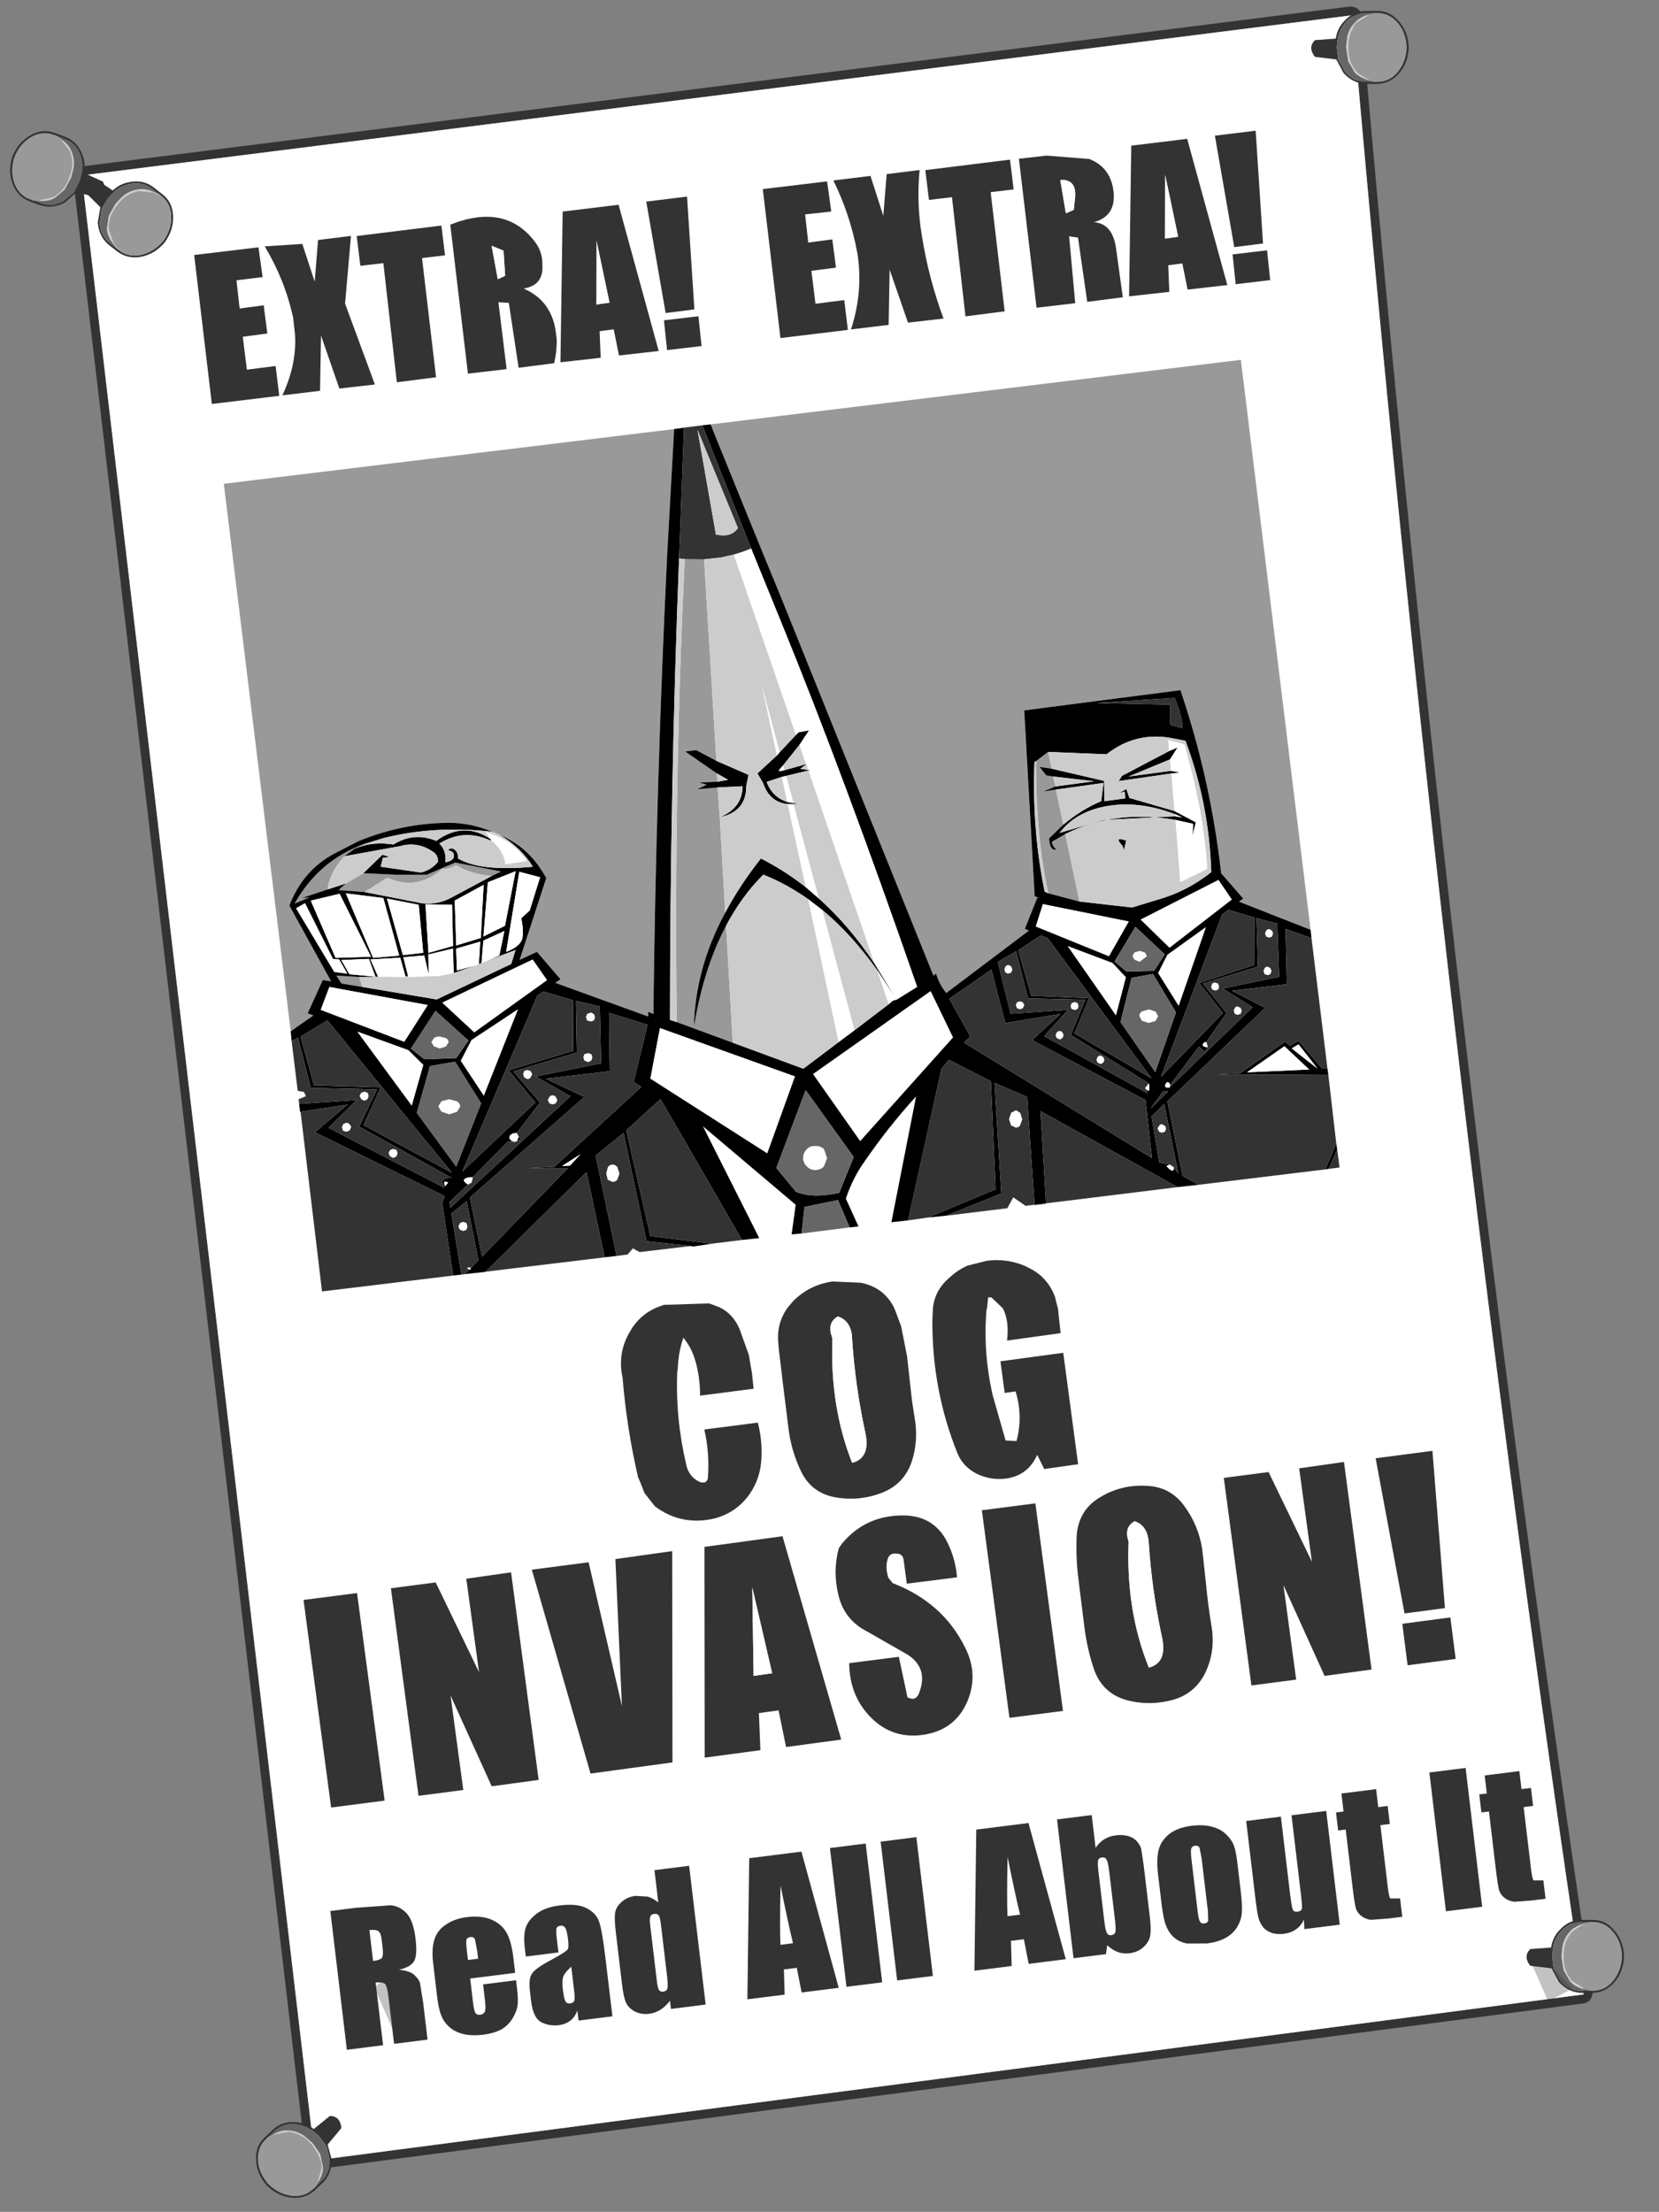 <?xml version="1.0" encoding="UTF-8" standalone="no"?>
<svg xmlns:xlink="http://www.w3.org/1999/xlink" height="212.1px" width="159.1px" xmlns="http://www.w3.org/2000/svg">
  <rect width="100%" height="100%" fill="#808080" stroke="none"/>
  <g transform="matrix(1.0, 0.0, 0.0, 1.0, 80.8, 101.65)">
    <use height="208.6" transform="matrix(1.0, 0.0, 0.0, 1.0, -74.25, -101.65)" width="152.55" xlink:href="#sprite0"/>
    <use height="7.0" transform="matrix(1.0, 0.0, 0.0, 1.0, 44.95, -100.6)" width="9.35" xlink:href="#sprite5"/>
    <use height="4.95" transform="matrix(0.578, -0.815, 0.815, 0.578, -46.186, 90.792)" width="3.3" xlink:href="#sprite6"/>
    <use height="7.0" transform="matrix(1.0, 0.0, 0.0, 1.0, 65.6, 82.45)" width="9.35" xlink:href="#sprite5"/>
    <use height="7.0" transform="matrix(-0.726, 0.685, 0.685, 0.726, -50.821, 98.976)" width="9.35" xlink:href="#sprite5"/>
    <use height="4.95" transform="matrix(0.578, -0.815, 0.815, 0.578, 64.614, 88.092)" width="3.3" xlink:href="#sprite6"/>
    <use height="7.0" transform="matrix(0.787, 0.614, -0.614, 0.787, -70.209, -86.91)" width="9.35" xlink:href="#sprite5"/>
    <use height="7.0" transform="matrix(-0.938, -0.342, -0.342, 0.938, -69.638, -86.743)" width="9.35" xlink:href="#sprite5"/>
  </g>
  <defs>
    <g id="sprite0" transform="matrix(1.0, 0.0, 0.0, 1.0, 73.5, 100.0)">
      <use height="179.5" transform="matrix(-1.134, 0.041, 0.041, 1.134, 65.767, -99.975)" width="122.8" xlink:href="#sprite1"/>
      <use height="28.0" transform="matrix(1, 0.018, -0.018, 1, -61.181, -89.296)" width="103.2" xlink:href="#sprite2"/>
      <use height="50.35" transform="matrix(1.047, 0.004, -0.004, 1.047, -50.816, 20.598)" width="105.55" xlink:href="#sprite3"/>
      <use height="90.55" transform="matrix(1, 0.014, -0.014, 1, -58.4, -66.858)" width="107.9" xlink:href="#sprite4"/>
      <use height="13.65" transform="matrix(0.992, -0.125, 0.118, 0.991, -48.37, 83.228)" width="126.8" xlink:href="#text0"/>
    </g>
    <g id="sprite1" transform="matrix(1.0, 0.0, 0.0, 1.0, 61.4, 89.75)">
      <use height="179.5" transform="matrix(1.0, 0.0, 0.0, 1.0, -61.4, -89.75)" width="122.8" xlink:href="#shape0"/>
    </g>
    <g id="shape0" transform="matrix(1.0, 0.0, 0.0, 1.0, 61.4, 89.75)">
      <path d="M61.25 -79.8 L61.4 -79.3 47.75 89.05 47.5 89.6 46.95 89.75 -60.7 79.6 -61.05 79.45 -61.3 79.15 -61.4 78.8 Q-52.25 -2.0 -47.9 -89.0 L-47.75 -89.4 -47.45 -89.65 -47.05 -89.75 60.75 -80.1 61.25 -79.8 M60.65 -79.35 L-47.15 -89.0 Q-51.5 -1.95 -60.65 78.85 L47.0 89.0 60.65 -79.35" fill="#333333" fill-rule="evenodd" stroke="none"/>
      <path d="M60.65 -79.35 L47.0 89.0 -60.65 78.85 Q-51.5 -1.95 -47.15 -89.0 L60.65 -79.35" fill="#ffffff" fill-rule="evenodd" stroke="none"/>
    </g>
    <g id="sprite2" transform="matrix(1.0, 0.0, 0.0, 1.0, 51.6, 14.0)">
      <use height="28.0" transform="matrix(1.0, 0.0, 0.0, 1.0, -51.6, -14.0)" width="103.2" xlink:href="#shape1"/>
    </g>
    <g id="shape1" transform="matrix(1.0, 0.0, 0.0, 1.0, 51.6, 14.0)">
      <path d="M51.6 0.3 L48.3 0.75 47.95 -2.1 51.25 -2.55 51.6 0.3 M50.85 -3.2 L48.1 -2.8 46.05 -13.45 49.95 -14.0 50.85 -3.2 M31.9 -5.75 L32.65 -6.1 32.75 -7.25 Q32.9 -9.05 31.3 -8.95 L31.9 -5.75 M34.05 -11.0 Q36.2 -10.2 36.45 -7.75 36.65 -5.55 34.6 -4.95 36.35 -4.85 36.75 -2.6 L37.5 2.2 34.1 2.7 33.1 -3.45 32.25 -3.55 32.95 2.85 29.25 3.35 27.3 -10.9 29.95 -11.25 34.05 -11.0 M43.4 -13.1 L47.5 0.85 43.7 1.35 43.15 -1.15 41.8 -0.95 41.95 1.6 38.1 2.1 38.05 -12.35 43.4 -13.1 M17.8 -9.65 Q17.55 -6.4 18.15 -3.25 18.85 0.7 20.35 4.55 L16.95 5.0 15.1 -0.05 15.1 5.25 11.5 5.75 Q12.65 1.95 11.95 -1.7 11.2 -5.3 9.55 -8.5 L13.1 -9.0 14.4 -5.2 14.65 -9.2 17.8 -9.65 M18.75 -6.8 L18.35 -9.65 26.45 -10.8 26.85 -7.95 24.65 -7.65 26.2 3.75 22.45 4.3 20.95 -7.1 18.75 -6.8 M9.3 -5.5 L6.9 -5.2 7.25 -2.5 9.55 -2.85 9.95 -0.15 7.6 0.2 8.05 3.35 10.8 2.95 11.2 5.8 4.75 6.7 2.8 -7.55 8.95 -8.4 9.4 -5.55 9.3 -5.5 M42.7 -3.7 L41.35 -9.6 41.45 -3.5 42.7 -3.7 M-4.45 -6.7 L-3.55 4.1 -6.3 4.5 -8.35 -6.15 -4.45 -6.7 M-12.6 6.35 L-12.45 8.9 -16.3 9.4 -16.35 -5.05 -11.0 -5.8 -6.9 8.15 -10.7 8.65 -11.25 6.15 -12.6 6.35 M-19.75 2.35 L-19.95 2.4 Q-17.4 3.45 -16.85 6.2 L-16.7 7.15 Q-16.65 8.35 -16.9 9.5 L-20.3 10.0 -21.35 3.8 -22.35 3.75 -21.45 10.15 -25.15 10.65 -27.1 -3.6 Q-21.85 -5.8 -18.95 -2.1 -18.2 -1.15 -18.2 0.1 -18.05 1.95 -19.75 2.35 M-13.05 -2.3 L-12.95 3.8 -11.7 3.6 -13.05 -2.3 M-29.75 -0.35 L-28.2 11.05 -31.95 11.6 -33.45 0.2 -35.65 0.5 -36.05 -2.35 -27.95 -3.5 -27.55 -0.65 -29.75 -0.35 M-22.45 1.55 L-21.75 1.2 -21.95 -1.2 -23.1 -1.65 -22.45 1.55 M-3.15 4.75 L-2.8 7.6 -6.1 8.05 -6.45 5.2 -3.15 4.75 M-37.05 4.15 L-34.05 11.85 -37.45 12.3 -39.3 7.25 -39.3 12.55 -42.9 13.05 Q-41.55 10.0 -41.8 7.15 L-42.0 5.6 Q-42.85 2.0 -44.85 -1.2 L-41.25 -1.5 -40.0 2.1 -39.75 -1.9 -36.6 -2.35 -37.05 4.15 M-44.85 4.45 L-44.45 7.15 -46.8 7.5 -46.35 10.65 -43.6 10.25 -43.2 13.1 -49.65 14.0 -51.6 -0.25 -45.45 -1.1 -45.0 1.75 -47.5 2.1 -47.15 4.8 -44.85 4.45" fill="#333333" fill-rule="evenodd" stroke="none"/>
      <path d="M31.9 -5.75 L31.3 -8.95 Q32.9 -9.05 32.75 -7.25 L32.65 -6.1 31.9 -5.75 M42.7 -3.7 L41.45 -3.5 41.35 -9.6 42.7 -3.7 M-13.05 -2.3 L-11.7 3.6 -12.95 3.8 -13.05 -2.3 M-22.45 1.55 L-23.1 -1.65 -21.95 -1.2 -21.75 1.2 -22.45 1.55" fill="#ffffff" fill-rule="evenodd" stroke="none"/>
    </g>
    <g id="sprite3" transform="matrix(1.0, 0.0, 0.0, 1.0, 52.75, 25.15)">
      <use height="50.35" transform="matrix(1.0, 0.0, 0.0, 1.0, -52.75, -25.15)" width="105.55" xlink:href="#shape2"/>
    </g>
    <g id="shape2" transform="matrix(1.0, 0.0, 0.0, 1.0, 52.75, 25.15)">
      <path d="M42.5 -6.8 L45.1 12.2 40.8 12.8 37.0 4.5 38.2 13.15 34.1 13.7 31.5 -5.3 35.6 -5.85 39.6 2.35 38.4 -6.2 42.5 -6.8 M50.6 -7.85 L51.8 6.55 48.1 7.05 45.4 -7.15 50.6 -7.85 M7.95 -24.65 L9.7 -25.1 Q11.5 -25.35 13.2 -24.65 L13.7 -24.4 Q15.35 -23.55 16.0 -21.75 L16.05 -21.5 16.25 -20.75 16.5 -18.5 11.6 -17.8 Q11.8 -19.65 11.2 -20.75 L11.1 -20.85 10.15 -21.75 9.85 -21.75 9.75 -20.75 9.7 -20.55 Q9.4 -16.7 10.3 -12.8 L11.5 -8.65 12.5 -8.6 Q13.1 -10.85 12.4 -13.15 L11.4 -13.0 11.0 -15.9 16.75 -16.7 18.15 -6.5 15.05 -6.05 14.4 -7.35 Q13.55 -5.4 11.45 -5.15 10.1 -5.0 8.85 -5.6 7.6 -6.25 7.1 -7.45 4.75 -13.2 4.75 -19.6 L4.75 -19.65 4.8 -20.75 Q4.95 -22.35 6.25 -23.5 7.05 -24.25 7.95 -24.65 M-4.4 -17.85 Q-4.6 -11.7 -2.55 -6.55 -0.85 -7.0 -1.35 -9.3 -2.3 -13.6 -2.6 -17.95 L-2.6 -18.2 Q-2.8 -19.6 -3.9 -19.95 -4.9 -19.4 -4.45 -18.1 L-4.4 -17.9 -4.4 -17.85 M1.35 -20.5 L1.9 -19.05 2.45 -16.3 2.9 -12.35 3.15 -10.75 Q3.55 -8.65 2.9 -6.65 2.2 -4.6 0.15 -3.8 -1.95 -3.0 -4.15 -3.4 -6.25 -3.8 -7.2 -5.7 -8.15 -7.65 -8.4 -9.75 L-8.95 -14.05 -9.3 -16.9 -9.35 -17.45 Q-9.55 -19.3 -8.5 -20.75 L-8.0 -21.35 Q-6.5 -22.85 -4.4 -23.15 L-1.85 -23.05 Q0.3 -22.65 1.25 -20.75 L1.35 -20.5 M23.35 -1.3 Q22.35 -0.75 22.8 0.55 L22.8 0.75 Q22.6 6.95 24.7 12.1 26.4 11.65 25.9 9.35 24.95 5.05 24.65 0.7 24.55 -0.9 23.35 -1.3 M29.9 4.35 Q30.1 6.4 30.45 8.45 30.8 10.7 29.8 12.7 28.85 14.5 26.9 15.05 24.7 15.65 22.55 15.05 20.4 14.4 19.65 12.2 19.05 10.4 18.8 8.55 L18.25 4.25 Q17.95 2.1 18.05 -0.05 18.25 -2.35 20.2 -3.5 22.1 -4.65 24.35 -4.55 26.6 -4.5 27.9 -2.7 29.2 -0.95 29.55 1.25 L29.9 4.35 M11.95 16.75 L9.35 -2.25 14.25 -2.9 16.85 16.1 11.95 16.75 M6.1 0.5 Q6.95 2.1 7.1 3.9 L2.5 4.5 2.2 2.3 Q2.1 1.75 1.55 1.75 0.85 1.65 0.7 2.4 0.55 3.05 0.75 3.75 L0.8 3.95 1.2 4.45 Q5.8 6.2 7.85 10.3 9.15 12.8 8.05 15.35 6.9 17.95 3.95 18.35 1.35 18.7 -0.55 16.95 -2.7 14.95 -2.75 11.8 L1.8 11.2 2.6 14.9 Q3.35 15.3 3.65 14.55 4.55 12.25 2.6 11.0 L-1.1 8.9 Q-3.2 7.85 -3.75 5.6 -4.3 3.45 -3.75 1.3 L-3.45 0.85 Q-1.3 -1.75 2.15 -1.75 4.85 -1.75 6.1 0.5 M-8.5 19.5 L-9.2 16.15 -11.0 16.4 -10.85 19.8 -15.95 20.5 -16.05 1.2 -8.9 0.2 -3.45 18.8 -8.5 19.5 M52.8 11.2 L48.4 11.8 47.9 8.0 52.3 7.4 52.8 11.2 M-12.9 -18.75 L-12.05 -16.4 -11.75 -14.7 -11.6 -13.3 -16.5 -12.65 Q-16.5 -14.1 -16.85 -15.5 L-16.95 -15.85 Q-17.3 -17.05 -18.05 -17.95 -18.5 -16.65 -18.55 -15.15 L-18.6 -14.8 Q-18.75 -10.55 -17.75 -6.35 -17.5 -5.15 -16.4 -4.7 L-16.05 -4.7 Q-15.75 -4.85 -15.75 -5.2 -15.6 -7.4 -16.1 -9.55 L-11.2 -10.2 Q-10.7 -8.3 -10.9 -6.4 -11.1 -4.7 -12.15 -3.35 -13.3 -1.9 -15.15 -1.4 -18.2 -0.7 -20.6 -2.5 L-21.55 -3.7 -21.95 -4.7 -22.15 -5.15 Q-23.2 -9.6 -23.6 -14.2 L-23.6 -14.25 Q-24.1 -16.45 -23.0 -18.4 -22.1 -20.05 -20.4 -20.75 L-19.85 -20.95 -15.7 -21.1 -14.75 -20.75 Q-13.5 -20.15 -12.9 -18.75 M-52.75 6.2 L-47.85 5.55 -45.25 24.55 -50.15 25.2 -52.75 6.2 M-19.0 1.6 L-18.9 20.95 -26.4 22.0 -31.85 3.35 -26.65 2.65 -23.55 15.8 -24.2 2.35 -19.0 1.6 M-9.8 12.75 L-11.65 4.9 -11.5 13.0 -9.8 12.75 M-40.65 4.55 L-36.65 12.75 -37.85 4.2 -33.75 3.6 -31.15 22.6 -35.45 23.2 -39.25 14.9 -38.05 23.55 -42.15 24.1 -44.75 5.1 -40.65 4.55" fill="#333333" fill-rule="evenodd" stroke="none"/>
      <path d="M-4.4 -17.85 L-4.4 -17.9 -4.45 -18.1 Q-4.9 -19.4 -3.9 -19.95 -2.8 -19.6 -2.6 -18.2 L-2.6 -17.95 Q-2.3 -13.6 -1.35 -9.3 -0.85 -7.0 -2.55 -6.55 -4.6 -11.7 -4.4 -17.85 M23.35 -1.3 Q24.55 -0.9 24.65 0.7 24.95 5.05 25.9 9.35 26.4 11.65 24.7 12.1 22.6 6.95 22.8 0.75 L22.8 0.55 Q22.35 -0.75 23.35 -1.3 M-9.8 12.75 L-11.5 13.0 -11.65 4.9 -9.8 12.75" fill="#ffffff" fill-rule="evenodd" stroke="none"/>
    </g>
    <g id="sprite4" transform="matrix(1.0, 0.0, 0.0, 1.0, 53.95, 45.3)">
      <use height="90.55" transform="matrix(1.0, 0.0, 0.0, 1.0, -53.95, -45.3)" width="107.9" xlink:href="#shape3"/>
    </g>
    <g id="shape3" transform="matrix(1.0, 0.0, 0.0, 1.0, 53.95, 45.3)">
      <path d="M50.85 9.25 L43.95 6.65 44.35 6.35 42.2 3.95 Q41.05 -5.1 38.05 -13.55 L23.1 -11.4 24.35 6.4 24.75 6.55 24.6 6.55 23.45 9.55 23.85 9.7 16.0 15.8 Q15.35 15.0 15.05 14.1 L15.0 13.95 14.75 14.15 -0.3 -21.75 -2.5 -26.9 -7.0 -37.55 -7.35 -38.4 43.4 -45.3 50.85 9.25 M-4.4 20.85 L-9.8 18.95 Q-10.4 -4.4 -9.65 -25.45 L-7.8 -25.45 -6.35 -6.15 -8.3 -7.15 -9.35 -7.0 -6.3 -4.95 -6.2 -4.15 -7.95 -4.05 -7.25 -3.85 -8.15 -3.4 -6.2 -3.6 -5.95 -0.75 -5.3 8.4 Q-8.1 13.75 -8.15 19.4 -7.3 13.75 -5.2 9.65 L-4.4 20.85 M-10.85 -37.9 L-10.9 -36.6 -11.35 -25.75 Q-12.1 -3.9 -12.05 18.2 L-12.55 18.0 -12.55 18.45 -21.5 15.35 -21.0 15.0 -23.3 12.4 -24.95 13.2 -22.5 5.3 -22.95 4.6 Q-24.45 2.3 -27.0 1.25 L-27.75 0.95 Q-29.75 0.15 -31.75 0.15 -36.3 0.2 -40.6 2.05 L-42.85 3.25 Q-45.85 4.9 -47.1 8.3 L-43.0 15.5 -43.8 15.4 -45.2 18.6 -44.65 18.8 -46.8 20.35 -53.95 -32.05 -10.85 -37.9 M-40.9 2.75 L-41.9 3.5 Q-43.3 5.1 -43.45 6.7 L-45.9 7.55 -45.2 7.5 -46.6 8.1 Q-44.3 3.9 -40.0 2.3 L-40.9 2.75 M-40.05 5.1 L-36.8 5.2 -33.95 5.15 -31.25 3.95 -26.85 4.75 -27.75 5.2 Q-29.75 5.05 -31.15 4.2 -31.95 4.65 -32.45 4.55 -34.85 6.75 -37.75 5.5 L-39.9 6.9 -42.4 6.75 -41.7 6.1 -40.05 5.1 M28.65 6.85 L25.65 6.1 Q24.35 0.45 24.3 -6.55 L25.45 -7.45 25.8 -5.85 24.65 -6.0 25.3 -5.2 25.95 -5.1 26.2 -4.15 25.05 -3.65 26.25 -3.85 27.0 -0.5 25.65 0.85 Q25.75 2.05 26.35 1.9 25.9 1.45 25.95 1.15 L27.2 0.4 28.65 6.85 M-40.0 16.0 L-42.0 15.7 -42.5 14.95 -40.3 15.05 -40.0 16.0 M-5.95 -0.75 L-6.0 -0.75 -5.95 -0.75" fill="#999999" fill-rule="evenodd" stroke="none"/>
      <path d="M30.0 -12.2 L37.1 -12.15 Q37.05 -10.85 37.15 -10.2 L38.3 -9.9 Q38.3 -10.9 37.5 -12.8 L30.0 -12.2 M-7.35 -38.4 L-7.0 -37.55 -2.5 -26.9 -0.3 -21.75 14.75 14.15 15.0 13.95 15.05 14.1 Q15.35 15.0 16.0 15.8 L23.85 9.7 23.45 9.55 24.6 6.55 24.75 6.55 24.35 6.4 23.1 -11.4 38.05 -13.55 Q41.05 -5.1 42.2 3.95 L44.35 6.35 43.95 6.65 50.85 9.25 50.95 10.05 48.45 9.2 48.65 14.5 43.4 15.2 46.6 16.8 37.35 25.9 38.9 33.0 40.45 33.85 38.45 34.1 25.2 27.0 25.85 35.85 24.75 36.0 23.9 25.65 20.75 24.35 21.55 34.95 16.3 37.15 14.55 37.35 21.0 34.55 20.4 24.2 16.35 22.2 15.65 23.05 12.65 37.65 11.05 37.85 13.25 25.75 Q10.55 28.8 8.3 32.2 7.25 33.75 6.65 35.65 L7.9 38.3 7.05 38.4 5.9 35.8 2.7 36.5 2.45 39.05 1.5 39.15 1.85 36.3 -7.15 28.9 -1.6 39.55 -3.25 39.75 -11.25 26.35 -14.5 29.4 -12.05 39.5 -6.15 40.15 -7.95 40.45 -8.15 40.4 -12.4 40.0 -14.75 29.65 -17.4 31.85 -15.25 41.45 -16.4 41.6 -18.25 33.45 -27.8 43.15 -29.8 43.4 -29.35 42.95 Q-29.15 43.0 -29.25 42.85 L-28.5 42.05 -29.7 36.4 -31.15 37.6 -30.1 43.45 -30.9 43.55 -32.05 36.6 -31.8 35.95 -44.35 30.0 -41.25 27.3 -45.75 28.05 -45.8 28.05 -45.9 27.3 -40.4 26.85 -43.05 29.55 -31.85 35.15 Q-32.45 34.15 -31.15 34.2 L-40.1 29.4 -38.45 25.8 -44.8 25.75 -46.1 20.95 -46.7 21.3 -46.8 20.35 -44.65 18.8 -45.2 18.6 -43.8 15.4 -43.0 15.5 -47.1 8.3 Q-45.85 4.9 -42.85 3.25 L-40.6 2.05 Q-36.3 0.2 -31.75 0.15 -29.75 0.15 -27.75 0.95 -33.2 0.4 -38.15 1.7 L-40.0 2.3 Q-44.3 3.9 -46.6 8.1 L-45.2 7.5 -45.9 7.55 -43.45 6.7 -41.7 6.1 -42.4 6.75 -39.9 6.9 -34.4 7.9 Q-32.85 8.05 -31.55 7.3 L-27.75 5.2 -26.85 4.75 -31.25 3.95 -33.95 5.15 -36.8 5.2 -40.05 5.1 -38.25 3.3 -37.55 3.5 -38.2 3.6 -38.4 4.45 -34.55 4.95 Q-33.6 4.75 -32.9 3.9 -32.9 3.25 -33.4 2.95 -34.9 1.95 -36.55 2.45 L-41.9 3.5 -40.9 2.75 Q-39.45 2.1 -37.7 2.25 L-37.2 2.3 Q-35.25 1.05 -33.1 1.9 -30.5 -0.05 -27.9 1.65 L-27.85 1.75 -27.9 1.8 Q-30.45 0.65 -32.8 2.15 -32.1 2.8 -32.2 3.95 -31.5 3.8 -31.4 3.45 -31.3 2.9 -31.9 2.8 L-31.9 2.7 Q-31.65 2.5 -31.35 2.7 -30.95 3.0 -31.0 3.55 -28.85 4.8 -23.8 4.25 -24.95 2.45 -27.0 1.25 -24.45 2.3 -22.95 4.6 L-22.5 5.3 -24.95 13.2 -23.3 12.4 -21.0 15.0 -21.5 15.35 -12.55 18.45 -12.55 18.0 -12.05 18.2 Q-12.1 -3.9 -11.35 -25.75 L-10.9 -36.6 -10.85 -37.9 -9.9 -38.05 -10.1 -29.45 -10.2 -25.5 Q-10.75 -3.35 -10.45 18.75 L-9.8 18.95 -4.4 20.85 2.4 23.25 5.75 20.65 7.25 19.5 10.5 16.95 10.9 16.6 11.25 16.5 13.2 15.25 Q5.9 -4.9 -0.5 -19.95 L-3.3 -26.55 -7.8 -37.45 -8.15 -38.3 -7.35 -38.4 M2.3 -5.95 L1.7 -5.5 2.45 -5.4 2.7 -5.4 2.5 -5.35 0.35 -4.8 -0.05 -4.7 -1.5 -4.2 Q-0.95 -2.75 0.5 -2.3 L1.1 -2.2 1.65 -2.15 1.1 -2.1 0.55 -2.1 Q-1.2 -2.25 -1.85 -4.1 L-2.4 -5.0 -0.55 -6.75 -0.3 -7.05 1.25 -8.75 1.5 -9.0 2.5 -9.2 1.6 -7.8 0.05 -5.8 -0.25 -5.45 -0.4 -5.25 -0.2 -5.25 0.2 -5.35 2.25 -5.95 2.3 -5.95 M2.4 5.85 L3.65 6.9 Q6.6 9.45 9.1 13.1 L11.25 16.5 9.35 13.7 Q6.8 10.25 4.0 8.0 L2.65 7.0 Q0.55 5.55 -1.7 4.7 -3.75 6.8 -5.2 9.65 -7.3 13.75 -8.15 19.4 -8.1 13.75 -5.3 8.4 -3.95 5.75 -1.95 3.15 0.3 4.25 2.4 5.85 M28.65 6.85 L33.7 7.35 36.05 6.6 Q38.95 5.75 41.25 3.85 40.95 -2.7 38.6 -8.7 L37.5 -8.9 Q33.9 -9.6 31.05 -7.3 L25.45 -7.45 24.3 -6.55 24.2 -6.5 24.15 -6.45 Q24.0 0.05 25.3 5.95 L25.65 6.1 28.65 6.85 M25.8 -5.85 L30.85 -4.75 30.9 -2.8 32.9 -3.1 32.85 -3.75 32.3 -3.6 33.0 -4.0 33.3 -3.15 37.65 -1.95 39.7 -0.9 39.4 0.4 39.45 -0.75 37.75 -1.1 Q31.95 -2.05 27.2 0.4 L25.95 1.15 Q25.9 1.45 26.35 1.9 25.75 2.05 25.65 0.85 L27.0 -0.5 Q28.75 -2.0 30.6 -2.8 L30.8 -4.55 26.25 -3.85 25.05 -3.65 26.2 -4.15 29.9 -4.7 25.95 -5.1 25.3 -5.2 24.65 -6.0 25.8 -5.85 M37.3 -5.55 L32.25 -4.75 32.55 -5.25 37.05 -7.7 37.85 -8.05 37.15 -6.9 33.2 -5.2 37.25 -5.8 38.15 -5.65 37.3 -5.55 M32.85 1.85 L32.7 1.45 Q31.8 0.5 33.05 0.95 L32.85 1.85 M37.7 -1.45 L38.4 -1.35 37.7 -1.65 Q34.25 -2.9 31.25 -2.35 28.2 -1.8 26.65 0.3 L30.85 -1.0 37.7 -1.45 M25.0 10.15 L22.85 11.6 24.15 15.95 29.7 16.1 28.35 19.5 35.8 23.7 25.65 10.4 25.0 10.15 M24.5 9.3 L31.55 12.05 33.4 8.7 25.15 7.15 24.5 9.3 M33.25 13.5 L35.9 13.4 36.9 11.8 34.05 9.2 32.1 12.55 33.25 13.5 M31.9 12.7 L27.6 11.15 32.3 17.7 33.2 14.05 31.9 12.7 M35.8 13.7 L33.75 14.1 32.75 18.35 36.15 23.1 38.05 17.35 35.8 13.7 M34.55 8.5 L37.35 11.15 43.25 6.45 41.95 4.6 34.55 8.5 M40.8 9.15 L37.15 11.85 36.3 13.6 38.3 16.7 40.8 9.15 M35.55 24.2 L28.0 19.65 29.35 16.25 23.85 16.2 22.65 11.7 20.9 12.75 22.2 17.7 27.7 17.25 25.45 19.8 35.45 25.15 35.2 24.65 Q35.75 25.3 35.55 24.2 M45.45 8.15 L42.95 7.45 42.35 7.9 36.7 23.55 42.55 17.35 40.25 14.5 45.5 12.7 45.45 8.15 M37.55 24.55 L45.4 16.75 42.5 15.0 47.9 13.8 47.65 8.7 45.65 8.2 45.85 12.85 40.6 14.55 42.9 17.35 41.0 20.15 40.8 20.2 Q40.4 20.6 41.15 20.65 L40.85 21.1 40.3 20.6 37.6 24.3 Q37.4 23.9 37.2 24.15 36.9 24.65 37.55 24.55 M-39.2 13.1 L-42.3 7.1 -45.05 7.8 -42.6 13.25 -39.2 13.1 M-42.05 13.45 L-41.25 14.8 -38.75 15.0 -39.4 13.3 -42.05 13.45 M-42.85 13.35 L-45.6 8.05 -46.45 8.55 -42.7 14.6 -41.45 14.75 -42.25 13.4 -42.85 13.35 M-6.35 -6.15 L-3.25 -4.85 -3.45 -3.8 Q-3.4 -1.3 -5.95 -0.75 -3.8 -1.65 -3.8 -3.75 L-6.2 -3.6 -8.15 -3.4 -7.25 -3.85 -7.95 -4.05 -6.2 -4.15 -5.2 -4.35 -6.3 -4.95 -9.35 -7.0 -8.3 -7.15 -6.35 -6.15 M-37.75 7.5 L-36.15 12.9 -34.2 12.65 -34.7 8.05 -37.75 7.5 M-31.25 14.55 L-31.35 12.2 -33.7 12.8 -33.7 12.95 -33.65 14.7 -34.1 12.9 -36.1 13.1 -35.6 15.0 -32.7 14.85 -40.3 15.05 -42.5 14.95 -42.0 15.7 -40.0 16.0 -32.85 17.1 -25.75 13.6 -25.35 12.25 -28.1 13.35 -26.9 12.8 -26.45 10.45 -28.45 11.4 -28.6 13.55 -28.85 13.65 -28.75 11.5 -31.05 12.2 -30.95 14.3 -29.2 13.8 -31.25 14.55 M-36.5 12.95 L-38.1 7.45 -41.7 7.05 -39.0 13.2 -36.5 12.95 M-33.7 12.75 L-33.7 12.8 -33.6 12.7 -33.7 12.75 M-31.35 11.95 L-31.5 8.0 -34.05 8.0 -33.7 12.65 -31.35 11.95 M-31.05 11.9 L-28.7 11.15 -28.5 6.05 -31.25 7.6 -31.05 11.9 M-28.1 5.8 L-28.45 11.0 -26.4 9.95 -25.45 4.7 -28.1 5.8 M-24.85 9.2 L-24.05 8.45 -23.1 5.25 -25.1 4.75 -26.25 12.45 Q-25.0 11.95 -24.75 11.25 -24.55 10.55 -24.85 9.2 M-5.95 -0.75 L-6.0 -0.75 -5.95 -0.75 M-39.25 13.35 L-38.5 15.0 -35.85 15.0 -36.4 13.15 -39.25 13.35 M-29.6 34.8 L-31.35 36.5 -31.25 37.05 -19.9 26.2 -23.25 24.35 -17.0 23.0 -17.2 17.55 -19.5 17.05 -19.35 22.0 -25.4 23.9 -22.8 26.85 -25.0 29.8 -25.4 29.85 -25.65 30.05 -25.7 30.3 -25.5 30.55 -25.15 30.65 -25.85 30.65 -29.15 34.1 -29.45 34.1 Q-30.45 34.3 -29.6 34.8 M-24.8 30.15 L-24.6 30.4 -24.95 30.55 -24.8 30.15 M-16.3 18.15 L-16.15 23.75 -22.3 24.55 -18.55 26.25 -29.4 36.05 -28.15 41.7 -20.05 33.1 -23.8 33.15 -21.35 33.0 -13.1 25.2 -13.85 24.75 -12.6 19.25 -16.3 18.15 M-12.25 24.4 L-0.95 31.4 1.6 24.0 -11.4 19.55 -12.25 24.4 M-19.75 17.0 L-22.65 16.2 -23.2 16.6 -30.15 33.55 -23.25 26.85 -25.85 23.8 -19.7 21.85 -19.75 17.0 M-32.3 17.4 L-29.2 20.2 -22.3 15.1 -23.7 13.15 -32.3 17.4 M-28.2 26.25 L-25.05 17.95 -29.45 20.95 -30.45 22.95 -28.2 26.25 M-34.05 23.4 L-35.5 22.0 -40.4 20.3 -35.1 27.3 -34.05 23.4 M-33.95 22.85 L-30.9 22.7 -29.75 21.0 -32.95 18.2 -35.25 21.85 -33.95 22.85 M-31.0 23.05 L-33.4 23.5 -34.6 28.0 -30.75 33.1 -28.45 27.0 -31.0 23.05 M-33.7 17.65 L-43.15 16.05 -43.95 18.25 -35.9 21.2 -33.7 17.65 M-31.5 34.65 Q-32.05 34.35 -31.8 35.0 L-31.5 34.65 M-19.85 32.85 L-18.85 31.75 -20.6 32.9 -19.85 32.85 M-44.5 25.5 L-38.1 25.6 -39.7 29.25 -31.15 33.7 -43.3 19.25 -45.85 20.85 -44.5 25.5 M52.75 23.15 L42.15 23.25 44.3 23.1 48.55 20.0 49.0 20.4 49.85 19.9 52.15 22.55 52.65 22.5 52.75 23.15 M53.6 29.7 L53.7 30.3 52.9 32.15 52.6 32.2 53.6 29.7 M49.2 20.65 L51.7 22.55 49.85 20.25 49.2 20.65 M48.5 20.45 L44.95 23.0 50.9 22.65 48.5 20.45 M37.4 24.95 L36.95 24.9 35.75 26.6 37.4 24.95 M24.3 20.2 L27.0 17.65 21.7 18.6 20.3 13.5 16.3 16.35 18.35 19.9 17.8 20.55 35.95 31.35 35.25 25.8 24.3 20.2 M37.65 31.95 L37.35 32.1 Q38.1 32.9 38.05 32.2 L38.5 32.8 37.05 26.15 35.85 27.35 36.65 31.75 37.65 31.95 M16.7 20.05 L14.5 15.65 3.35 23.75 7.95 30.1 16.7 20.05 M6.0 35.1 L7.35 31.65 2.65 25.3 -0.05 32.8 1.85 35.05 Q3.4 35.7 6.0 35.1" fill="#000000" fill-rule="evenodd" stroke="none"/>
      <path d="M30.0 -12.2 L37.5 -12.8 Q38.3 -10.9 38.3 -9.9 L37.15 -10.2 Q37.05 -10.85 37.1 -12.15 L30.0 -12.2 M-8.15 -38.3 L-7.8 -37.45 -3.3 -26.55 Q-4.1 -26.2 -4.95 -25.95 L-6.2 -25.65 -7.8 -25.45 -9.65 -25.45 -10.2 -25.5 -10.1 -29.45 -9.9 -38.05 -8.15 -38.3 M-46.7 21.3 L-46.1 20.95 -44.8 25.75 -38.45 25.8 -40.1 29.4 -31.15 34.2 Q-32.45 34.15 -31.85 35.15 L-43.05 29.55 -40.4 26.85 -45.9 27.3 -45.95 26.85 -45.25 26.55 -45.45 26.15 -46.05 26.05 -46.7 21.3 M-45.75 28.05 L-41.25 27.3 -44.35 30.0 -31.8 35.95 -32.05 36.6 -30.9 43.55 -43.45 45.25 -45.75 28.05 M-30.1 43.45 L-31.15 37.6 -29.7 36.4 -28.5 42.05 -29.25 42.85 -29.25 42.75 Q-29.8 42.75 -29.35 42.95 L-29.8 43.4 -27.8 43.15 -18.25 33.45 -16.4 41.6 -30.1 43.45 M-15.25 41.45 L-17.4 31.85 -14.75 29.65 -12.4 40.0 -8.15 40.4 -13.05 41.05 Q-13.35 40.9 -13.7 40.7 L-14.2 41.3 -15.25 41.45 M-6.15 40.15 L-12.05 39.5 -14.5 29.4 -11.25 26.35 -3.25 39.75 -6.15 40.15 M12.65 37.65 L15.65 23.05 16.35 22.2 20.4 24.2 21.0 34.55 14.55 37.35 12.65 37.65 M16.3 37.15 L21.55 34.95 20.75 24.35 23.9 25.65 24.75 36.0 25.85 35.85 25.2 27.0 38.45 34.1 23.9 36.1 22.7 35.3 22.15 36.35 16.3 37.15 M40.45 33.85 L38.9 33.0 37.35 25.9 46.6 16.8 43.4 15.2 48.65 14.5 48.45 9.2 50.95 10.05 52.65 22.5 52.15 22.55 49.85 19.9 49.0 20.4 48.55 20.0 44.3 23.1 42.15 23.25 52.75 23.15 53.6 29.7 52.6 32.2 40.45 33.85 M21.55 13.45 L21.65 13.75 21.9 13.85 22.2 13.75 22.3 13.45 22.2 13.2 Q22.05 13.05 21.9 13.05 21.75 13.05 21.65 13.2 L21.55 13.45 M25.0 10.15 L25.65 10.4 35.8 23.7 28.35 19.5 29.7 16.1 24.15 15.95 22.85 11.6 25.0 10.15 M41.8 14.45 Q41.6 14.45 41.5 14.55 L41.4 14.85 41.5 15.1 41.8 15.2 42.05 15.1 42.15 14.85 42.05 14.55 41.8 14.45 M35.2 24.65 L35.45 25.15 25.45 19.8 27.7 17.25 22.2 17.7 20.9 12.75 22.65 11.7 23.85 16.2 29.35 16.25 28.0 19.65 35.55 24.2 35.2 24.65 M45.45 8.15 L45.5 12.7 40.25 14.5 42.55 17.35 36.7 23.55 42.35 7.9 42.95 7.45 45.45 8.15 M46.5 13.0 L46.4 13.25 46.5 13.55 46.8 13.65 47.05 13.55 47.15 13.25 47.05 13.0 46.8 12.85 Q46.6 12.85 46.5 13.0 M46.6 9.95 L46.9 10.05 47.15 9.95 47.25 9.65 47.15 9.4 46.9 9.25 Q46.7 9.25 46.6 9.4 L46.5 9.65 46.6 9.95 M41.0 20.15 L42.9 17.35 40.6 14.55 45.85 12.85 45.65 8.2 47.65 8.7 47.9 13.8 42.5 15.0 45.4 16.75 37.55 24.55 37.6 24.3 40.3 20.6 40.85 21.1 41.15 20.65 41.0 20.15 M-4.6 -28.5 L-8.6 -37.85 -6.7 -27.85 Q-5.2 -27.55 -4.6 -28.5 M-17.85 22.45 L-17.95 22.15 -18.25 22.05 -18.6 22.15 -18.7 22.45 -18.6 22.75 -18.25 22.9 -17.95 22.75 -17.85 22.45 M-18.4 18.3 L-18.5 18.6 -18.4 18.9 -18.05 19.0 -17.75 18.9 -17.65 18.6 -17.75 18.3 -18.05 18.15 -18.4 18.3 M-25.0 29.8 L-22.8 26.85 -25.4 23.9 -19.35 22.0 -19.5 17.05 -17.2 17.55 -17.0 23.0 -23.25 24.35 -19.9 26.2 -31.25 37.05 -31.35 36.5 -29.6 34.8 -29.25 34.6 -29.15 34.1 -25.85 30.65 -25.15 30.65 -24.95 30.55 -24.6 30.4 -24.8 30.15 -25.0 29.8 M-16.3 18.15 L-12.6 19.25 -13.85 24.75 -13.1 25.2 -21.35 33.0 -23.8 33.15 -20.05 33.1 -28.15 41.7 -29.4 36.05 -18.55 26.25 -22.3 24.55 -16.15 23.75 -16.3 18.15 M-15.75 32.7 Q-16.0 32.7 -16.2 32.95 L-16.35 33.55 -16.2 34.15 -15.75 34.35 Q-15.5 34.35 -15.3 34.15 L-15.1 33.55 -15.3 32.95 Q-15.5 32.7 -15.75 32.7 M-19.75 17.0 L-19.7 21.85 -25.85 23.8 -23.25 26.85 -30.15 33.55 -23.2 16.6 -22.65 16.2 -19.75 17.0 M-21.6 27.0 L-21.3 26.9 -21.15 26.6 -21.3 26.3 Q-21.4 26.15 -21.6 26.15 -21.8 26.15 -21.9 26.3 L-22.05 26.6 -21.9 26.9 -21.6 27.0 M-24.35 24.45 L-24.05 24.6 Q-23.85 24.6 -23.75 24.45 L-23.6 24.15 -23.75 23.85 -24.05 23.75 -24.35 23.85 -24.45 24.15 -24.35 24.45 M-37.25 31.9 L-37.1 32.2 -36.8 32.35 -36.5 32.2 -36.4 31.9 -36.5 31.6 -36.8 31.5 -37.1 31.6 -37.25 31.9 M-30.45 38.85 L-30.3 39.15 -30.0 39.25 -29.7 39.15 -29.6 38.85 -29.7 38.5 -30.0 38.4 -30.3 38.5 -30.45 38.85 M-44.5 25.5 L-45.85 20.85 -43.3 19.25 -31.15 33.7 -39.7 29.25 -38.1 25.6 -44.5 25.5 M-40.1 26.45 L-39.95 26.75 -39.65 26.9 -39.35 26.75 -39.25 26.45 -39.35 26.15 -39.65 26.05 -39.95 26.15 -40.1 26.45 M-41.05 29.8 L-40.9 29.5 Q-40.9 29.3 -41.05 29.2 -41.15 29.05 -41.35 29.05 L-41.65 29.2 -41.75 29.5 -41.65 29.8 -41.35 29.9 -41.05 29.8 M53.7 30.3 L53.95 32.0 52.9 32.15 53.7 30.3 M44.25 17.4 L44.35 17.1 44.25 16.85 43.95 16.7 Q43.8 16.7 43.7 16.85 L43.6 17.1 43.7 17.4 43.95 17.5 44.25 17.4 M37.4 24.95 L35.75 26.6 36.95 24.9 37.4 24.95 M28.05 16.6 L27.95 16.9 28.05 17.15 28.35 17.25 28.6 17.15 28.7 16.9 28.6 16.6 28.35 16.5 28.05 16.6 M27.3 19.7 L27.2 19.45 Q27.1 19.3 26.95 19.3 26.75 19.3 26.65 19.45 L26.55 19.7 26.65 19.95 26.95 20.1 27.2 19.95 27.3 19.7 M22.7 16.85 L22.8 17.15 23.1 17.25 23.35 17.15 23.5 16.85 23.35 16.6 23.1 16.5 22.8 16.6 22.7 16.85 M30.9 21.6 Q30.7 21.6 30.6 21.75 L30.5 22.0 30.6 22.25 30.9 22.4 31.15 22.25 31.25 22.0 31.15 21.75 30.9 21.6 M24.3 20.2 L35.25 25.8 35.95 31.35 17.8 20.55 18.35 19.9 16.3 16.35 20.3 13.5 21.7 18.6 27.0 17.65 24.3 20.2 M23.25 28.4 L23.45 27.8 23.25 27.2 22.85 26.95 22.4 27.2 22.2 27.8 22.4 28.4 22.85 28.6 Q23.1 28.6 23.25 28.4 M37.15 28.8 L37.25 28.5 37.15 28.25 36.85 28.1 Q36.7 28.1 36.6 28.25 L36.45 28.5 36.6 28.8 36.85 28.9 37.15 28.8 M37.65 31.95 L36.65 31.75 35.85 27.35 37.05 26.15 38.5 32.8 38.05 32.2 37.65 31.95" fill="#333333" fill-rule="evenodd" stroke="none"/>
      <path d="M10.5 16.95 L7.25 19.5 4.0 8.0 Q6.8 10.25 9.35 13.7 L10.5 16.95 M5.75 20.65 L2.4 23.25 -4.4 20.85 -5.2 9.65 Q-3.75 6.8 -1.7 4.7 0.55 5.55 2.65 7.0 L5.75 20.65 M-9.8 18.95 L-10.45 18.75 Q-10.75 -3.35 -10.2 -25.5 L-9.65 -25.45 Q-10.4 -4.4 -9.8 18.95 M-27.0 1.25 Q-24.95 2.45 -23.8 4.25 -28.85 4.8 -31.0 3.55 -30.95 3.0 -31.35 2.7 -31.65 2.5 -31.9 2.7 L-31.9 2.8 Q-31.3 2.9 -31.4 3.45 -31.5 3.8 -32.2 3.95 -32.1 2.8 -32.8 2.15 -30.45 0.65 -27.9 1.8 L-27.85 1.75 Q-26.55 2.8 -26.45 4.05 L-24.4 3.7 Q-25.7 1.75 -28.35 1.0 L-27.9 1.65 Q-30.5 -0.05 -33.1 1.9 -35.25 1.05 -37.2 2.3 L-37.7 2.25 Q-39.45 2.1 -40.9 2.75 L-40.0 2.3 -38.15 1.7 Q-33.2 0.4 -27.75 0.95 L-27.0 1.25 M-41.9 3.5 L-36.55 2.45 Q-34.9 1.95 -33.4 2.95 -32.9 3.25 -32.9 3.9 -33.6 4.75 -34.55 4.95 L-38.4 4.45 -38.2 3.6 -37.55 3.5 -38.25 3.3 -40.05 5.1 -41.7 6.1 -43.45 6.7 Q-43.3 5.1 -41.9 3.5 M-27.75 5.2 L-31.55 7.3 Q-32.85 8.05 -34.4 7.9 L-39.9 6.9 -37.75 5.5 Q-34.85 6.75 -32.45 4.55 -31.95 4.65 -31.15 4.2 -29.75 5.05 -27.75 5.2 M2.45 -5.4 L1.7 -5.5 2.3 -5.95 2.45 -5.4 M2.25 -5.95 L0.2 -5.35 0.05 -5.8 1.6 -7.8 2.25 -5.95 M1.25 -8.75 L-0.3 -7.05 -2.1 -13.45 -0.55 -6.75 -2.4 -5.0 -1.85 -4.1 Q-1.2 -2.25 0.55 -2.1 L2.4 5.85 Q0.3 4.25 -1.95 3.15 -3.95 5.75 -5.3 8.4 L-5.95 -0.75 Q-3.4 -1.3 -3.45 -3.8 L-3.25 -4.85 -6.35 -6.15 -7.8 -25.45 -6.2 -25.65 -4.95 -25.95 1.25 -8.75 M1.1 -2.1 L1.65 -2.15 1.1 -2.2 0.35 -4.8 2.5 -5.35 9.1 13.1 Q6.6 9.45 3.65 6.9 L1.1 -2.1 M0.5 -2.3 Q-0.95 -2.75 -1.5 -4.2 L-0.05 -4.7 0.5 -2.3 M25.45 -7.45 L31.05 -7.3 Q33.9 -9.6 37.5 -8.9 L38.6 -8.7 Q40.95 -2.7 41.25 3.85 38.95 5.75 36.05 6.6 L33.7 7.35 28.65 6.85 27.2 0.4 Q31.95 -2.05 37.75 -1.1 L38.3 4.85 40.85 3.55 Q40.5 -1.7 38.5 -8.35 L36.95 -8.75 37.05 -7.7 32.55 -5.25 32.25 -4.75 37.3 -5.55 37.65 -1.95 33.3 -3.15 33.0 -4.0 32.3 -3.6 32.85 -3.75 32.9 -3.1 30.9 -2.8 30.85 -4.75 25.8 -5.85 25.45 -7.45 M25.65 6.1 L25.3 5.95 Q24.0 0.05 24.15 -6.45 L24.2 -6.5 24.3 -6.55 Q24.35 0.45 25.65 6.1 M37.15 -6.9 L37.25 -5.8 33.2 -5.2 37.15 -6.9 M32.85 1.85 L33.05 0.95 Q31.8 0.5 32.7 1.45 L32.85 1.85 M37.7 -1.65 L37.7 -1.45 30.85 -1.0 26.65 0.3 Q28.2 -1.8 31.25 -2.35 34.25 -2.9 37.7 -1.65 M26.2 -4.15 L25.95 -5.1 29.9 -4.7 26.2 -4.15 M26.25 -3.85 L30.8 -4.55 30.6 -2.8 Q28.75 -2.0 27.0 -0.5 L26.25 -3.85 M-4.6 -28.5 Q-5.2 -27.55 -6.7 -27.85 L-8.6 -37.85 -4.6 -28.5 M-32.7 14.85 L-31.25 14.55 -29.2 13.8 -28.85 13.65 -28.6 13.55 -28.1 13.35 -25.35 12.25 -25.75 13.6 -32.85 17.1 -40.0 16.0 -40.3 15.05 -32.7 14.85 M-6.3 -4.95 L-5.2 -4.35 -6.2 -4.15 -6.3 -4.95 M-6.2 -3.6 L-3.8 -3.75 Q-3.8 -1.65 -5.95 -0.75 L-6.2 -3.6" fill="#cccccc" fill-rule="evenodd" stroke="none"/>
      <path d="M-3.3 -26.55 L-0.5 -19.95 Q5.9 -4.9 13.2 15.25 L11.25 16.5 10.9 16.6 10.5 16.95 9.35 13.7 11.25 16.5 9.1 13.1 2.5 -5.35 2.7 -5.4 2.45 -5.4 2.3 -5.95 2.25 -5.95 1.6 -7.8 2.5 -9.2 1.5 -9.0 1.25 -8.75 -4.95 -25.95 Q-4.1 -26.2 -3.3 -26.55 M7.25 19.5 L5.75 20.65 2.65 7.0 4.0 8.0 7.25 19.5 M-27.85 1.75 L-27.9 1.65 -28.35 1.0 Q-25.7 1.75 -24.4 3.7 L-26.45 4.05 Q-26.55 2.8 -27.85 1.75 M-29.25 42.85 Q-29.15 43.0 -29.35 42.95 -29.8 42.75 -29.25 42.75 L-29.25 42.85 M0.2 -5.35 L-0.2 -5.25 -0.25 -5.45 0.05 -5.8 0.2 -5.35 M-0.3 -7.05 L-0.55 -6.75 -2.1 -13.45 -0.3 -7.05 M0.55 -2.1 L1.1 -2.1 3.65 6.9 2.4 5.85 0.55 -2.1 M1.1 -2.2 L0.5 -2.3 -0.05 -4.7 0.35 -4.8 1.1 -2.2 M21.55 13.45 L21.65 13.2 Q21.75 13.05 21.9 13.05 22.05 13.05 22.2 13.2 L22.3 13.45 22.2 13.75 21.9 13.85 21.65 13.75 21.55 13.45 M37.65 -1.95 L37.3 -5.55 38.15 -5.65 37.25 -5.8 37.15 -6.9 37.85 -8.05 37.05 -7.7 36.95 -8.75 38.5 -8.35 Q40.5 -1.7 40.85 3.55 L38.3 4.85 37.75 -1.1 39.45 -0.75 39.4 0.4 39.7 -0.9 37.65 -1.95 M37.7 -1.65 L38.4 -1.35 37.7 -1.45 37.7 -1.65 M24.5 9.3 L25.15 7.15 33.4 8.7 31.55 12.05 24.5 9.3 M33.8 12.0 L34.0 11.65 34.5 11.5 35.0 11.65 35.2 12.0 34.5 12.55 34.0 12.35 33.8 12.0 M31.9 12.7 L33.2 14.05 32.3 17.7 27.6 11.15 31.9 12.7 M41.8 14.45 L42.05 14.55 42.15 14.85 42.05 15.1 41.8 15.2 41.5 15.1 41.4 14.85 41.5 14.55 Q41.6 14.45 41.8 14.45 M40.8 9.15 L38.3 16.7 36.3 13.6 37.15 11.85 40.8 9.15 M34.55 8.5 L41.95 4.6 43.25 6.45 37.35 11.15 34.55 8.5 M35.2 24.65 L35.55 24.2 Q35.75 25.3 35.2 24.65 M46.6 9.95 L46.5 9.65 46.6 9.4 Q46.7 9.25 46.9 9.25 L47.15 9.4 47.25 9.65 47.15 9.95 46.9 10.05 46.6 9.95 M46.5 13.0 Q46.6 12.85 46.8 12.85 L47.05 13.0 47.15 13.25 47.05 13.55 46.8 13.65 46.5 13.55 46.4 13.25 46.5 13.0 M37.55 24.55 Q36.9 24.65 37.2 24.15 37.4 23.9 37.6 24.3 L37.55 24.55 M41.15 20.65 Q40.4 20.6 40.8 20.2 L41.0 20.15 41.15 20.65 M-42.85 13.35 L-42.25 13.4 -41.45 14.75 -42.7 14.6 -46.45 8.55 -45.6 8.05 -42.85 13.35 M-42.05 13.45 L-39.4 13.3 -38.75 15.0 -41.25 14.8 -42.05 13.45 M-39.2 13.1 L-42.6 13.25 -45.05 7.8 -42.3 7.1 -39.2 13.1 M-32.7 14.85 L-35.6 15.0 -36.1 13.1 -34.1 12.9 -33.65 14.7 -33.7 12.95 -33.7 12.8 -31.35 12.2 -31.25 14.55 -32.7 14.85 M-37.75 7.5 L-34.7 8.05 -34.2 12.65 -36.15 12.9 -37.75 7.5 M-29.2 13.8 L-30.95 14.3 -31.05 12.2 -28.75 11.5 -28.85 13.65 -29.2 13.8 M-28.6 13.55 L-28.45 11.4 -26.45 10.45 -26.9 12.8 -28.1 13.35 -28.6 13.55 M-33.7 12.75 L-33.6 12.7 -33.7 12.8 -33.7 12.75 M-36.5 12.95 L-39.0 13.2 -41.7 7.05 -38.1 7.45 -36.5 12.95 M-31.35 11.95 L-33.7 12.65 -34.05 8.0 -31.5 8.0 -31.35 11.95 M-24.85 9.2 Q-24.55 10.55 -24.75 11.25 -25.0 11.95 -26.25 12.45 L-25.1 4.75 -23.1 5.25 -24.05 8.45 -24.85 9.2 M-28.1 5.8 L-25.45 4.7 -26.4 9.95 -28.45 11.0 -28.1 5.8 M-31.05 11.9 L-31.25 7.6 -28.5 6.05 -28.7 11.15 -31.05 11.9 M-39.25 13.35 L-36.4 13.15 -35.85 15.0 -38.5 15.0 -39.25 13.35 M-18.4 18.3 L-18.05 18.15 -17.75 18.3 -17.65 18.6 -17.75 18.9 -18.05 19.0 -18.4 18.9 -18.5 18.6 -18.4 18.3 M-17.85 22.45 L-17.95 22.75 -18.25 22.9 -18.6 22.75 -18.7 22.45 -18.6 22.15 -18.25 22.05 -17.95 22.15 -17.85 22.45 M-29.6 34.8 Q-30.45 34.3 -29.45 34.1 L-29.15 34.1 -29.25 34.6 -29.6 34.8 M-25.15 30.65 L-25.5 30.55 -25.7 30.3 -25.65 30.05 -25.4 29.85 -25.0 29.8 -24.8 30.15 -24.95 30.55 -25.15 30.65 M-12.25 24.4 L-11.4 19.55 1.6 24.0 -0.95 31.4 -12.25 24.4 M-15.75 32.7 Q-15.5 32.7 -15.3 32.95 L-15.1 33.55 -15.3 34.15 Q-15.5 34.35 -15.75 34.35 L-16.2 34.15 -16.35 33.55 -16.2 32.95 Q-16.0 32.7 -15.75 32.7 M-24.35 24.45 L-24.45 24.15 -24.35 23.85 -24.05 23.75 -23.75 23.85 -23.6 24.15 -23.75 24.45 Q-23.85 24.6 -24.05 24.6 L-24.35 24.45 M-21.6 27.0 L-21.9 26.9 -22.05 26.6 -21.9 26.3 Q-21.8 26.15 -21.6 26.15 -21.4 26.15 -21.3 26.3 L-21.15 26.6 -21.3 26.9 -21.6 27.0 M-28.2 26.25 L-30.45 22.95 -29.45 20.95 -25.05 17.95 -28.2 26.25 M-32.3 17.4 L-23.7 13.15 -22.3 15.1 -29.2 20.2 -32.3 17.4 M-33.05 20.8 Q-32.85 20.65 -32.5 20.65 L-31.9 20.8 Q-31.65 20.95 -31.65 21.2 L-31.9 21.6 -32.5 21.8 -33.05 21.6 -33.3 21.2 -33.05 20.8 M-34.05 23.4 L-35.1 27.3 -40.4 20.3 -35.5 22.0 -34.05 23.4 M-32.25 26.85 L-31.5 26.65 -30.75 26.85 Q-30.45 27.05 -30.45 27.35 L-30.75 27.85 -31.5 28.1 -32.25 27.85 -32.55 27.35 -32.25 26.85 M-33.7 17.65 L-35.9 21.2 -43.95 18.25 -43.15 16.05 -33.7 17.65 M-37.25 31.9 L-37.1 31.6 -36.8 31.5 -36.5 31.6 -36.4 31.9 -36.5 32.2 -36.8 32.35 -37.1 32.2 -37.25 31.9 M-31.5 34.65 L-31.8 35.0 Q-32.05 34.35 -31.5 34.65 M-30.45 38.85 L-30.3 38.5 -30.0 38.4 -29.7 38.5 -29.6 38.85 -29.7 39.15 -30.0 39.25 -30.3 39.15 -30.45 38.85 M-19.85 32.85 L-20.6 32.9 -18.85 31.75 -19.85 32.85 M-41.05 29.8 L-41.35 29.9 -41.65 29.8 -41.75 29.5 -41.65 29.2 -41.35 29.05 Q-41.15 29.05 -41.05 29.2 -40.9 29.3 -40.9 29.5 L-41.05 29.8 M-40.1 26.45 L-39.95 26.15 -39.65 26.05 -39.35 26.15 -39.25 26.45 -39.35 26.75 -39.65 26.9 -39.95 26.75 -40.1 26.45 M49.2 20.65 L49.85 20.25 51.7 22.55 49.2 20.65 M44.25 17.4 L43.95 17.5 43.7 17.4 43.6 17.1 43.7 16.85 Q43.8 16.7 43.95 16.7 L44.25 16.85 44.35 17.1 44.25 17.4 M48.5 20.45 L50.9 22.65 44.95 23.0 48.5 20.45 M34.8 17.3 L35.45 17.1 36.1 17.3 36.35 17.75 36.1 18.2 35.45 18.4 34.8 18.2 34.55 17.75 Q34.55 17.45 34.8 17.3 M30.9 21.6 L31.15 21.75 31.25 22.0 31.15 22.25 30.9 22.4 30.6 22.25 30.5 22.0 30.6 21.75 Q30.7 21.6 30.9 21.6 M22.7 16.85 L22.8 16.6 23.1 16.5 23.35 16.6 23.5 16.85 23.35 17.15 23.1 17.25 22.8 17.15 22.7 16.85 M27.3 19.7 L27.2 19.95 26.95 20.1 26.65 19.95 26.55 19.7 26.65 19.45 Q26.75 19.3 26.95 19.3 27.1 19.3 27.2 19.45 L27.3 19.7 M28.05 16.6 L28.35 16.5 28.6 16.6 28.7 16.9 28.6 17.15 28.35 17.25 28.05 17.15 27.95 16.9 28.05 16.6 M23.25 28.4 Q23.1 28.6 22.85 28.6 L22.4 28.4 22.2 27.8 22.4 27.2 22.85 26.95 23.25 27.2 23.45 27.8 23.25 28.4 M37.15 28.8 L36.85 28.9 36.6 28.8 36.45 28.5 36.6 28.25 Q36.7 28.1 36.85 28.1 L37.15 28.25 37.25 28.5 37.15 28.8 M38.05 32.2 Q38.1 32.9 37.35 32.1 L37.65 31.95 38.05 32.2 M16.7 20.05 L7.95 30.1 3.35 23.75 14.5 15.65 16.7 20.05 M2.85 30.95 Q3.2 30.6 3.65 30.65 4.15 30.6 4.5 30.95 L4.8 31.8 4.5 32.6 Q4.15 32.95 3.65 32.95 3.2 32.95 2.85 32.6 2.5 32.25 2.5 31.8 2.5 31.3 2.85 30.95" fill="#ffffff" fill-rule="evenodd" stroke="none"/>
      <path d="M2.45 39.05 L2.7 36.5 5.9 35.8 7.05 38.4 2.45 39.05 M33.8 12.0 L34.0 12.35 34.5 12.55 35.2 12.0 35.0 11.65 34.5 11.5 34.0 11.65 33.8 12.0 M33.25 13.5 L32.1 12.55 34.05 9.2 36.9 11.8 35.9 13.4 33.25 13.5 M35.8 13.7 L38.05 17.35 36.15 23.1 32.75 18.35 33.75 14.1 35.8 13.7 M-33.05 20.8 L-33.3 21.2 -33.05 21.6 -32.5 21.8 -31.9 21.6 -31.65 21.2 Q-31.65 20.95 -31.9 20.8 L-32.5 20.65 Q-32.85 20.65 -33.05 20.8 M-33.95 22.85 L-35.25 21.85 -32.95 18.2 -29.75 21.0 -30.9 22.7 -33.95 22.85 M-32.25 26.85 L-32.55 27.35 -32.25 27.85 -31.5 28.1 -30.75 27.85 -30.45 27.35 Q-30.45 27.05 -30.75 26.85 L-31.5 26.65 -32.25 26.85 M-31.0 23.05 L-28.45 27.0 -30.75 33.1 -34.6 28.0 -33.4 23.5 -31.0 23.05 M34.8 17.3 Q34.55 17.45 34.55 17.75 L34.8 18.2 35.45 18.4 36.1 18.2 36.35 17.75 36.1 17.3 35.45 17.1 34.8 17.3 M2.85 30.95 Q2.5 31.3 2.5 31.8 2.5 32.25 2.85 32.6 3.2 32.95 3.65 32.95 4.15 32.95 4.5 32.6 L4.8 31.8 4.5 30.95 Q4.15 30.6 3.65 30.65 3.2 30.6 2.85 30.95 M6.0 35.1 Q3.4 35.7 1.85 35.05 L-0.05 32.8 2.65 25.3 7.35 31.65 6.0 35.1" fill="#666666" fill-rule="evenodd" stroke="none"/>
      <path d="M-0.2 -5.25 L-0.4 -5.25 -0.25 -5.45 -0.2 -5.25" fill="#cccc66" fill-rule="evenodd" stroke="none"/>
    </g>
    <g id="text0" transform="matrix(1.0, 0.0, 0.0, 1.0, -0.7, -3.7)">
      <g transform="matrix(1.0, 0.0, 0.0, 1.0, 0.0, 0.0)">
        <use fill="#333333" height="13.65" transform="matrix(0.332, 0.0, 0.0, 0.332, 0.0, 17.15)" width="126.8" xlink:href="#font_Impact_R0"/>
        <use fill="#333333" height="13.65" transform="matrix(0.332, 0.0, 0.0, 0.332, 9.4, 17.15)" width="126.8" xlink:href="#font_Impact_e0"/>
        <use fill="#333333" height="13.65" transform="matrix(0.332, 0.0, 0.0, 0.332, 18.35, 17.15)" width="126.8" xlink:href="#font_Impact_a0"/>
        <use fill="#333333" height="13.65" transform="matrix(0.332, 0.0, 0.0, 0.332, 27.15, 17.15)" width="126.8" xlink:href="#font_Impact_d0"/>
        <use fill="#333333" height="13.65" transform="matrix(0.332, 0.0, 0.0, 0.332, 39.5, 17.15)" width="126.8" xlink:href="#font_Impact_A0"/>
        <use fill="#333333" height="13.65" transform="matrix(0.332, 0.0, 0.0, 0.332, 48.4, 17.15)" width="126.8" xlink:href="#font_Impact_l0"/>
        <use fill="#333333" height="13.65" transform="matrix(0.332, 0.0, 0.0, 0.332, 53.3, 17.15)" width="126.8" xlink:href="#font_Impact_l0"/>
        <use fill="#333333" height="13.65" transform="matrix(0.332, 0.0, 0.0, 0.332, 61.45, 17.15)" width="126.8" xlink:href="#font_Impact_A0"/>
        <use fill="#333333" height="13.65" transform="matrix(0.332, 0.0, 0.0, 0.332, 70.35, 17.15)" width="126.8" xlink:href="#font_Impact_b0"/>
        <use fill="#333333" height="13.65" transform="matrix(0.332, 0.0, 0.0, 0.332, 79.45, 17.15)" width="126.8" xlink:href="#font_Impact_o0"/>
        <use fill="#333333" height="13.65" transform="matrix(0.332, 0.0, 0.0, 0.332, 88.4, 17.15)" width="126.8" xlink:href="#font_Impact_u0"/>
        <use fill="#333333" height="13.65" transform="matrix(0.332, 0.0, 0.0, 0.332, 97.55, 17.15)" width="126.8" xlink:href="#font_Impact_t0"/>
        <use fill="#333333" height="13.65" transform="matrix(0.332, 0.0, 0.0, 0.332, 106.25, 17.15)" width="126.8" xlink:href="#font_Impact_I0"/>
        <use fill="#333333" height="13.65" transform="matrix(0.332, 0.0, 0.0, 0.332, 111.4, 17.15)" width="126.8" xlink:href="#font_Impact_t0"/>
      </g>
    </g>
    <g id="font_Impact_R0">
      <path d="M25.6 -29.4 Q25.6 -24.7 24.45 -23.05 23.25 -21.45 19.8 -21.1 22.95 -20.35 24.0 -19.05 25.1 -17.75 25.35 -16.65 L25.6 -10.65 25.6 0.0 15.85 0.0 15.85 -13.45 Q15.85 -16.7 15.35 -17.45 14.8 -18.25 12.65 -18.25 L12.65 0.0 2.1 0.0 2.1 -40.45 9.55 -40.45 19.65 -39.9 Q22.3 -39.3 23.95 -36.95 25.6 -34.6 25.6 -29.4 M12.65 -33.55 L12.65 -24.55 Q14.4 -24.55 15.15 -25.0 15.85 -25.5 15.85 -28.2 L15.85 -30.4 Q15.85 -32.35 15.15 -32.95 14.45 -33.55 12.65 -33.55" fill-rule="evenodd" stroke="none"/>
    </g>
    <g id="font_Impact_e0">
      <path d="M11.85 -27.25 Q11.6 -26.6 11.6 -23.8 L11.6 -21.4 14.55 -21.4 14.55 -23.8 14.3 -27.15 Q14.0 -27.9 13.15 -27.9 12.1 -27.9 11.85 -27.25 M19.7 -32.15 Q22.45 -30.55 23.6 -27.85 24.7 -25.2 24.7 -20.4 L24.7 -16.0 11.6 -16.0 11.6 -8.8 Q11.6 -6.55 11.95 -5.9 12.25 -5.25 13.2 -5.25 14.35 -5.25 14.75 -6.1 15.1 -7.0 15.1 -9.45 L15.1 -13.85 24.7 -13.85 24.7 -11.4 Q24.7 -8.3 24.3 -6.65 23.9 -5.0 22.5 -3.15 21.05 -1.25 18.9 -0.3 16.7 0.6 13.4 0.6 10.2 0.6 7.75 -0.3 5.3 -1.25 3.95 -2.85 2.55 -4.45 2.05 -6.4 1.5 -8.35 1.5 -12.05 L1.5 -21.7 Q1.5 -26.05 2.7 -28.55 3.85 -31.1 6.55 -32.4 9.2 -33.75 12.7 -33.75 16.95 -33.75 19.7 -32.15" fill-rule="evenodd" stroke="none"/>
    </g>
    <g id="font_Impact_a0">
      <path d="M23.6 -27.5 Q24.15 -24.85 24.15 -16.65 L24.15 0.0 14.3 0.0 14.3 -2.95 Q13.4 -1.15 11.95 -0.3 10.45 0.6 8.45 0.6 5.8 0.6 3.6 -0.85 1.35 -2.35 1.35 -7.4 L1.35 -10.1 Q1.35 -13.85 2.55 -15.2 3.7 -16.55 8.35 -18.35 13.35 -20.3 13.7 -20.95 14.05 -21.65 14.05 -23.7 14.05 -26.3 13.65 -27.1 13.25 -27.9 12.35 -27.9 11.35 -27.9 11.1 -27.2 10.85 -26.55 10.85 -23.8 L10.85 -20.3 1.35 -20.3 1.35 -22.55 Q1.35 -26.4 2.25 -28.45 3.15 -30.55 5.8 -32.15 8.5 -33.75 12.75 -33.75 17.9 -33.75 20.5 -31.95 23.1 -30.15 23.6 -27.5 M11.25 -12.8 Q10.85 -11.6 10.85 -9.35 10.85 -6.75 11.2 -6.0 11.5 -5.25 12.5 -5.25 13.45 -5.25 13.75 -5.85 14.05 -6.45 14.05 -8.95 L14.05 -15.75 Q11.6 -14.0 11.25 -12.8" fill-rule="evenodd" stroke="none"/>
    </g>
    <g id="font_Impact_d0">
      <path d="M8.4 -33.75 L11.85 -33.1 Q13.4 -32.4 14.7 -31.05 L14.7 -40.45 24.8 -40.45 24.8 0.0 14.7 0.0 14.7 -2.4 Q13.25 -0.9 11.65 -0.15 10.05 0.6 8.3 0.6 5.95 0.6 4.2 -0.6 2.5 -1.85 2.0 -3.5 1.5 -5.1 1.5 -8.8 L1.5 -24.3 Q1.5 -28.15 2.0 -29.75 2.5 -31.35 4.25 -32.55 6.0 -33.75 8.4 -33.75 M14.4 -27.25 Q14.05 -27.9 13.15 -27.9 12.25 -27.9 11.95 -27.3 11.6 -26.75 11.6 -24.8 L11.6 -8.55 Q11.6 -6.55 11.9 -5.9 12.2 -5.25 13.05 -5.25 14.05 -5.25 14.35 -5.95 14.7 -6.7 14.7 -9.45 L14.7 -24.8 Q14.7 -26.65 14.4 -27.25" fill-rule="evenodd" stroke="none"/>
    </g>
    <g id="font_Impact_A0">
      <path d="M14.75 -14.45 Q13.95 -21.3 13.15 -31.45 11.5 -19.8 11.1 -14.45 L14.75 -14.45 M20.3 -40.45 L26.35 0.0 15.55 0.0 15.0 -7.25 11.25 -7.25 10.6 0.0 -0.25 0.0 5.1 -40.45 20.3 -40.45" fill-rule="evenodd" stroke="none"/>
    </g>
    <g id="font_Impact_l0">
      <path d="M12.2 -40.45 L12.2 0.0 1.8 0.0 1.8 -40.45 12.2 -40.45" fill-rule="evenodd" stroke="none"/>
    </g>
    <g id="font_Impact_b0">
      <path d="M23.95 -31.3 Q24.75 -30.1 24.95 -29.0 L25.1 -24.2 25.1 -9.25 Q25.1 -5.6 24.6 -3.8 24.1 -2.0 22.3 -0.7 20.5 0.6 18.05 0.6 16.25 0.6 14.75 -0.15 13.2 -0.95 11.9 -2.5 L11.25 0.0 1.8 0.0 1.8 -40.45 11.9 -40.45 11.9 -30.9 Q13.15 -32.35 14.7 -33.05 16.25 -33.75 18.05 -33.75 20.1 -33.75 21.65 -33.1 23.15 -32.45 23.95 -31.3 M12.2 -27.2 Q11.9 -26.5 11.9 -23.75 L11.9 -9.45 Q11.9 -6.75 12.25 -6.0 12.55 -5.25 13.45 -5.25 14.4 -5.25 14.7 -6.05 15.0 -6.8 15.0 -9.75 L15.0 -23.75 Q15.0 -26.3 14.65 -27.1 14.35 -27.9 13.4 -27.9 12.45 -27.9 12.2 -27.2" fill-rule="evenodd" stroke="none"/>
    </g>
    <g id="font_Impact_o0">
      <path d="M24.2 -26.75 Q24.65 -25.05 24.65 -21.5 L24.65 -13.4 Q24.65 -8.9 24.2 -6.8 23.75 -4.75 22.3 -2.9 20.8 -1.1 18.5 -0.25 16.2 0.6 13.2 0.6 L7.5 -0.1 Q5.2 -0.85 3.9 -2.35 2.6 -3.85 2.05 -5.95 1.5 -8.05 1.5 -12.3 L1.5 -20.8 Q1.5 -25.4 2.5 -28.0 3.5 -30.6 6.1 -32.2 8.7 -33.75 12.75 -33.75 16.15 -33.75 18.6 -32.75 21.05 -31.75 22.35 -30.1 23.7 -28.5 24.2 -26.75 M11.9 -27.2 Q11.6 -26.55 11.6 -24.0 L11.6 -9.05 Q11.6 -6.7 11.9 -5.95 12.2 -5.25 13.1 -5.25 14.0 -5.25 14.3 -5.9 L14.55 -8.7 14.55 -24.0 14.3 -27.2 Q14.0 -27.9 13.1 -27.9 12.2 -27.9 11.9 -27.2" fill-rule="evenodd" stroke="none"/>
    </g>
    <g id="font_Impact_u0">
      <path d="M11.75 -33.15 L11.75 -10.6 Q11.75 -6.7 12.0 -6.0 12.25 -5.25 13.3 -5.25 14.4 -5.25 14.65 -6.0 14.85 -6.75 14.85 -10.85 L14.85 -33.15 24.95 -33.15 24.95 0.0 14.65 0.0 14.85 -2.75 Q13.8 -1.05 12.25 -0.25 10.7 0.6 8.7 0.6 6.45 0.6 4.95 -0.2 3.45 -1.0 2.75 -2.3 2.0 -3.65 1.85 -5.05 1.65 -6.5 1.65 -10.8 L1.65 -33.15 11.75 -33.15" fill-rule="evenodd" stroke="none"/>
    </g>
    <g id="font_Impact_t0">
      <path d="M0.15 -27.1 L0.15 -32.35 2.35 -32.35 2.35 -37.6 12.45 -37.6 12.45 -32.35 15.2 -32.35 15.2 -27.1 12.45 -27.1 12.45 -9.35 Q12.45 -6.1 12.8 -5.7 L15.6 -5.35 15.6 0.0 11.55 0.0 6.6 -0.25 Q5.15 -0.55 4.0 -1.6 2.9 -2.65 2.6 -3.95 2.35 -5.3 2.35 -10.25 L2.35 -27.1 0.15 -27.1" fill-rule="evenodd" stroke="none"/>
    </g>
    <g id="font_Impact_I0">
      <path d="M12.65 -40.45 L12.65 0.0 2.1 0.0 2.1 -40.45 12.65 -40.45" fill-rule="evenodd" stroke="none"/>
    </g>
    <g id="sprite5" transform="matrix(1.0, 0.0, 0.0, 1.0, 4.65, 3.5)">
      <use height="7.0" transform="matrix(1.0, 0.0, 0.0, 1.0, -4.65, -3.5)" width="9.35" xlink:href="#shape4"/>
    </g>
    <g id="shape4" transform="matrix(1.0, 0.0, 0.0, 1.0, 4.65, 3.5)">
      <path d="M1.5 -3.3 L0.9 -3.3 0.6 -3.3 Q-0.6 -3.3 -1.4 -2.35 -1.95 -1.7 -2.1 -0.9 L-2.2 0.0 -2.05 1.2 -1.4 2.35 Q-0.6 3.3 0.6 3.3 L0.9 3.3 1.5 3.3 1.65 3.3 1.7 3.3 Q2.85 3.3 3.65 2.35 4.45 1.35 4.5 0.0 4.45 -1.4 3.65 -2.35 2.85 -3.3 1.7 -3.3 L1.65 -3.3 1.5 -3.3 M1.7 -3.5 Q2.95 -3.5 3.8 -2.45 4.65 -1.45 4.7 0.0 4.65 1.45 3.8 2.45 2.95 3.45 1.7 3.5 L0.9 3.5 0.6 3.5 Q-0.65 3.45 -1.55 2.45 L-2.25 1.15 -4.3 0.9 Q-5.0 0.0 -4.3 -0.7 L-2.3 -0.85 Q-2.15 -1.8 -1.55 -2.45 -0.65 -3.5 0.6 -3.5 L1.7 -3.5" fill="#333333" fill-rule="evenodd" stroke="none"/>
      <path d="M1.5 3.3 L0.9 3.3 0.6 3.3 Q-0.6 3.3 -1.4 2.35 L-2.05 1.2 -2.2 0.0 -2.1 -0.9 Q-1.95 -1.7 -1.4 -2.35 -0.6 -3.3 0.6 -3.3 L0.9 -3.3 1.5 -3.3 0.7 -3.1 Q-0.1 -2.85 -0.5 -2.35 -1.05 -1.75 -1.2 -0.95 L-1.3 0.0 -1.1 1.3 -0.5 2.35 Q-0.1 2.85 0.7 3.1 L1.5 3.3" fill="#666666" fill-rule="evenodd" stroke="none"/>
      <path d="M1.5 3.3 L0.7 3.1 Q-0.1 2.85 -0.5 2.35 L-1.1 1.3 -1.3 0.0 -1.2 -0.95 Q-1.05 -1.75 -0.5 -2.35 -0.1 -2.85 0.7 -3.1 L1.5 -3.3 1.65 -3.3 0.9 -3.1 -0.3 -2.35 Q-1.15 -1.4 -1.1 0.0 -1.15 1.35 -0.3 2.35 L0.9 3.1 1.65 3.3 1.5 3.3" fill="#cccccc" fill-rule="evenodd" stroke="none"/>
      <path d="M1.65 -3.3 L1.7 -3.3 Q2.85 -3.3 3.65 -2.35 4.45 -1.4 4.5 0.0 4.45 1.35 3.65 2.35 2.85 3.3 1.7 3.3 L1.65 3.3 0.9 3.1 -0.3 2.35 Q-1.15 1.35 -1.1 0.0 -1.15 -1.4 -0.3 -2.35 L0.9 -3.1 1.65 -3.3" fill="#999999" fill-rule="evenodd" stroke="none"/>
    </g>
    <g id="sprite6" transform="matrix(1.0, 0.0, 0.0, 1.0, 1.45, 4.05)">
      <use height="4.95" transform="matrix(1.0, 0.0, 0.0, 1.0, -1.45, -4.05)" width="3.3" xlink:href="#shape5"/>
    </g>
    <g id="shape5" transform="matrix(1.0, 0.0, 0.0, 1.0, 1.45, 4.05)">
      <path d="M1.85 -3.85 L0.9 0.9 -1.45 -0.3 0.8 -4.05 1.85 -3.85" fill="#333333" fill-opacity="0.298" fill-rule="evenodd" stroke="none"/>
    </g>
  </defs>
</svg>
